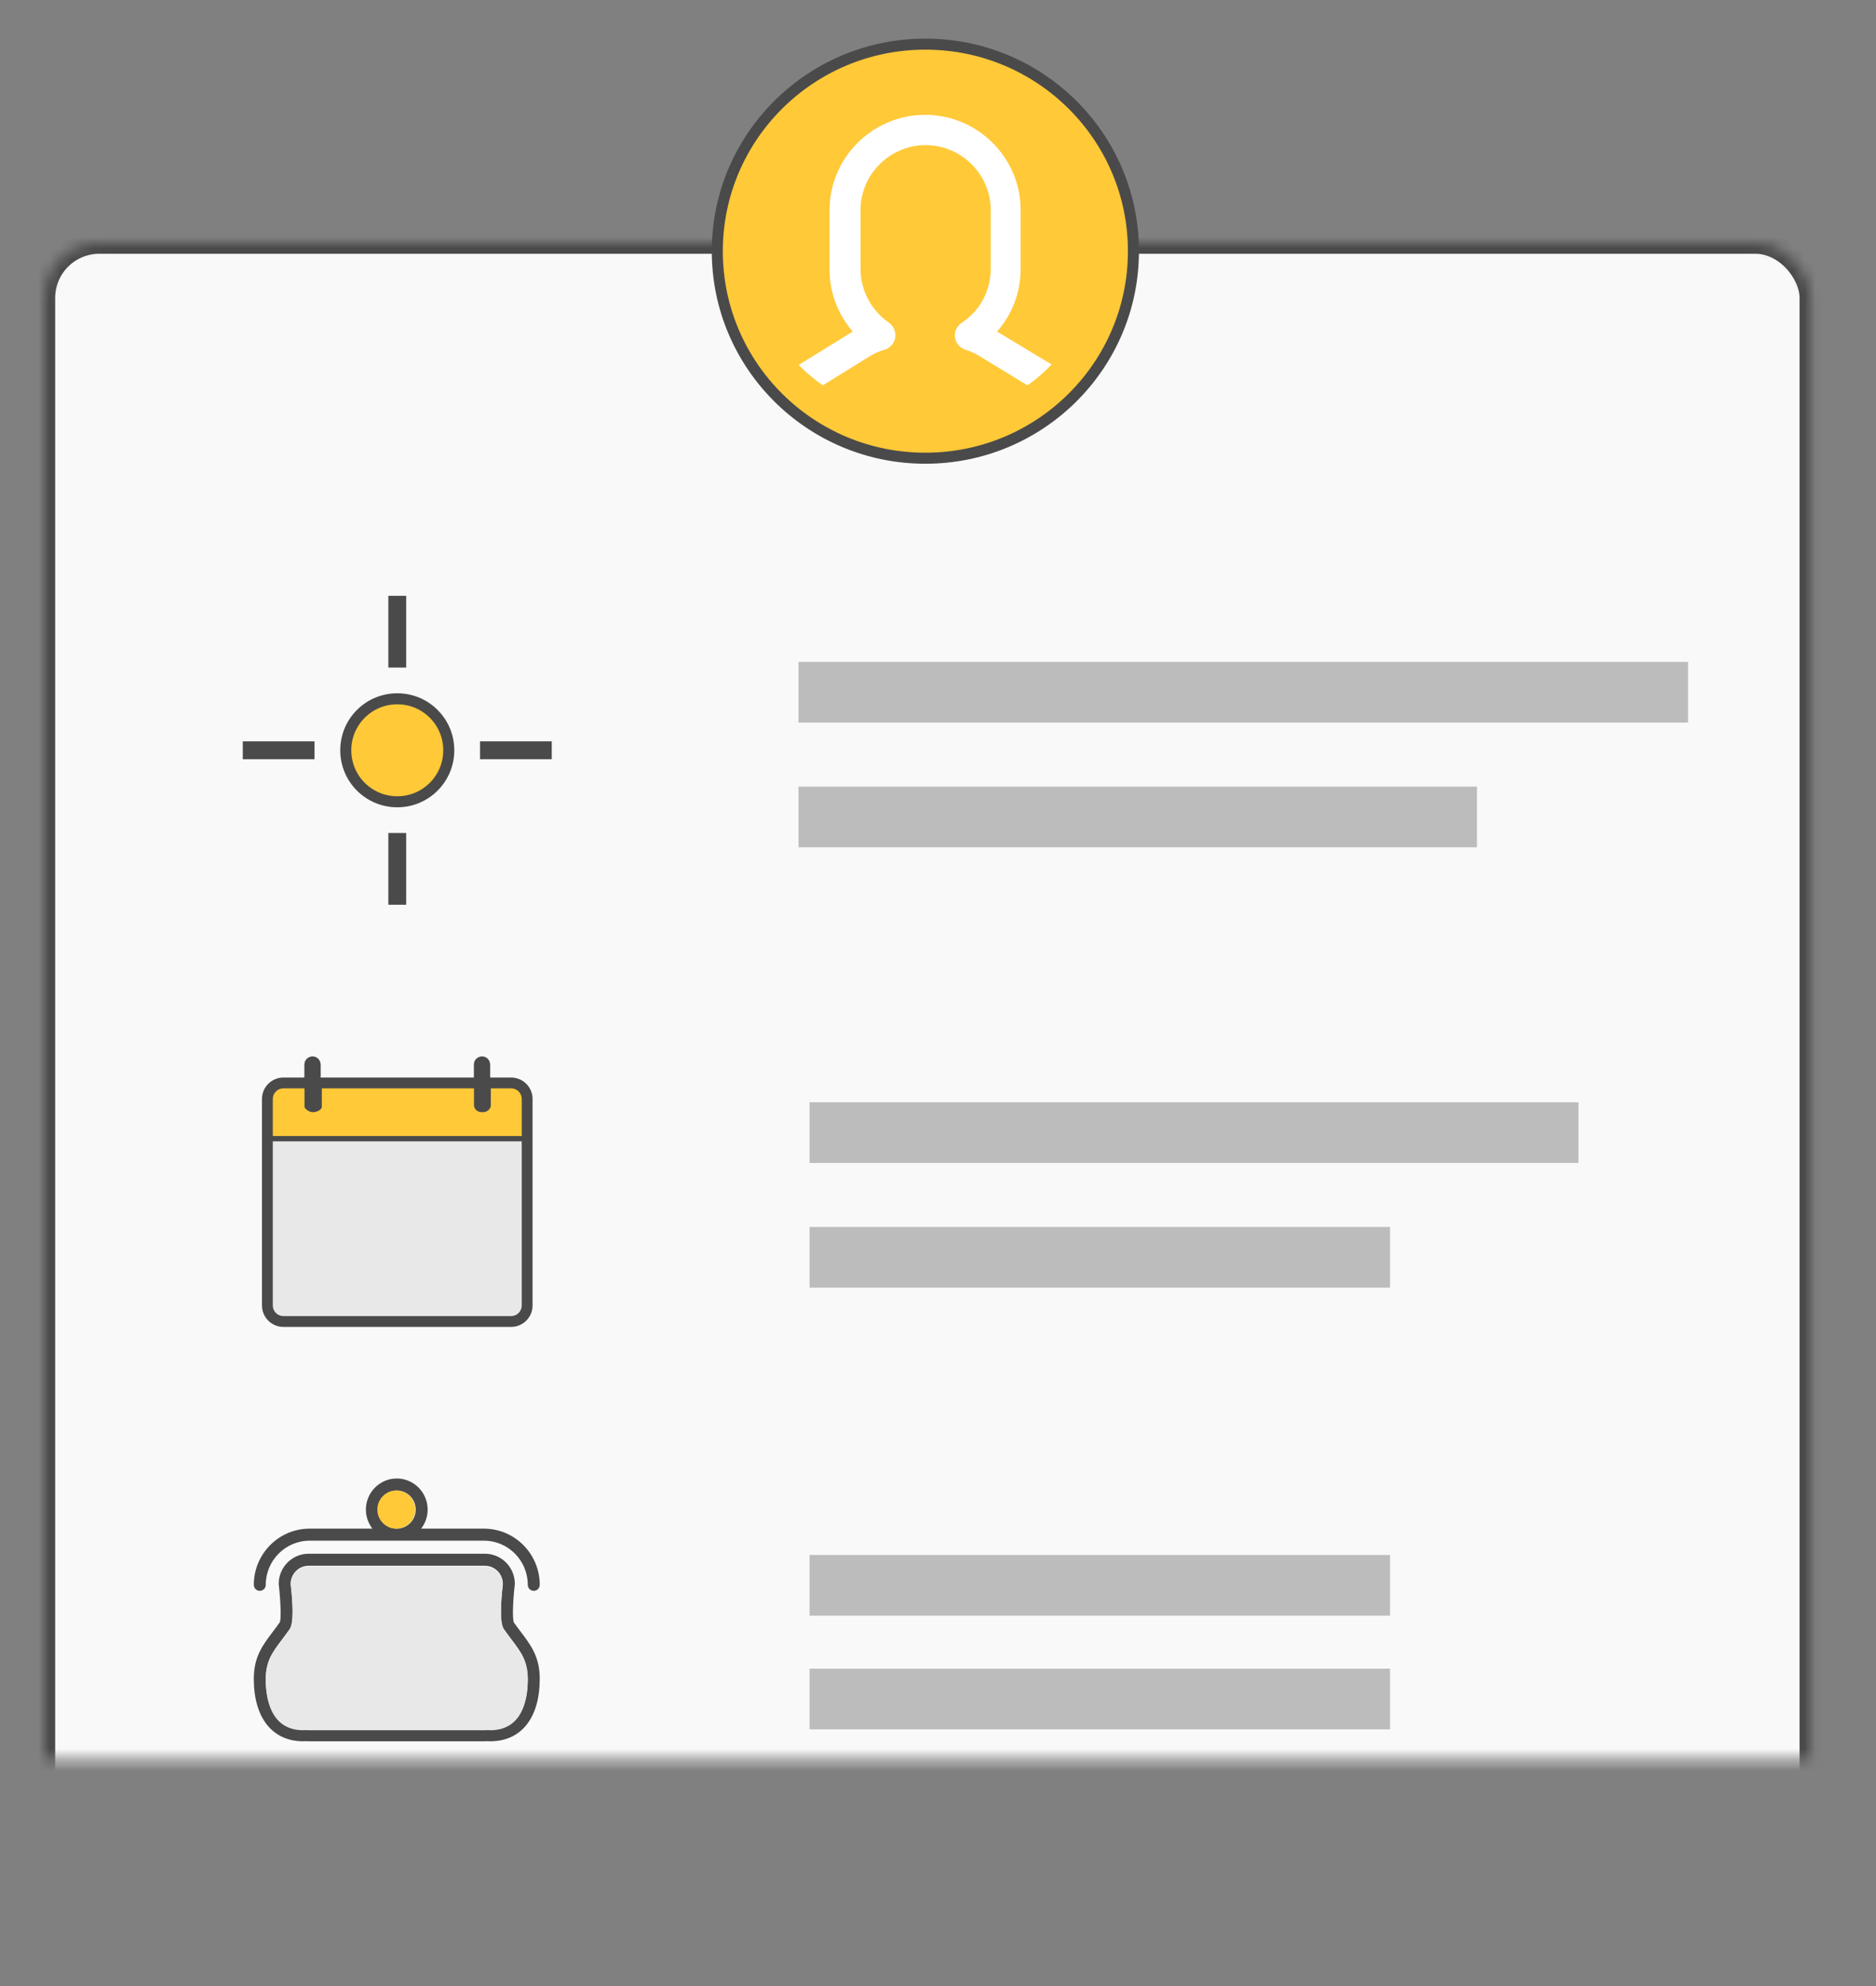 <?xml version="1.0" encoding="UTF-8" standalone="no"?>
<svg width="170px" height="180px" viewBox="0 0 170 180" version="1.1" xmlns="http://www.w3.org/2000/svg" xmlns:xlink="http://www.w3.org/1999/xlink">
    <rect x="0" y="0" width="170" height="180" fill="#808080" stroke="none"/>
    <!-- Generator: Sketch 40.3 (33839) - http://www.bohemiancoding.com/sketch -->
    <title>proposition copy</title>
    <desc>Created with Sketch.</desc>
    <defs>
        <rect id="path-1" x="0" y="18" width="160.072" height="155.378" rx="5"></rect>
        <mask id="mask-2" maskContentUnits="userSpaceOnUse" maskUnits="objectBoundingBox" x="0" y="0" width="160.072" height="155.378" fill="white">
            <use xlink:href="#path-1"></use>
        </mask>
    </defs>
    <g id="Page-1" stroke="none" stroke-width="1" fill="none" fill-rule="evenodd">
        <g id="proposition-copy">
            <g id="proposition" transform="translate(4, 4)">
                <use id="Rectangle" stroke="#4A4A4A" mask="url(#mask-2)" stroke-width="2" fill="#F9F9F9" xlink:href="#path-1"></use>
                <g id="avatar-blue-copy-3" transform="translate(61, 0)">
                    <ellipse id="Oval-3" stroke="#4A4A4A" fill="#FFC938" cx="18.855" cy="18.765" rx="18.855" ry="18.765"></ellipse>
                    <path d="M23.683,28.228 C23.302,27.991 22.922,27.849 22.541,27.707 C22.018,27.565 21.638,27.139 21.543,26.618 C21.448,26.098 21.685,25.577 22.161,25.246 C23.826,24.157 24.777,22.311 24.777,20.371 L24.777,15.022 C24.777,11.803 22.113,9.153 18.879,9.153 C15.645,9.153 12.982,11.803 12.982,15.022 L12.982,20.371 C12.982,22.311 13.933,24.11 15.55,25.246 C15.978,25.53 16.216,26.098 16.121,26.618 C16.026,27.139 15.645,27.565 15.122,27.707 C14.646,27.849 14.218,28.038 13.838,28.275 L9.557,30.926 C8.749,30.358 8.036,29.742 7.37,29.08 L12.268,26.05 C10.937,24.488 10.176,22.548 10.176,20.465 L10.176,15.022 C10.176,10.289 14.076,6.408 18.832,6.408 C23.588,6.408 27.488,10.289 27.488,15.022 L27.488,20.371 C27.488,22.5 26.727,24.488 25.348,26.05 L30.294,29.032 C29.628,29.742 28.915,30.358 28.106,30.926 L23.683,28.228 Z" id="Shape-Copy-3" fill="#FFFFFF"></path>
                </g>
                <rect id="Rectangle-2" fill="#BCBCBC" x="68.359" y="55.989" width="80.61" height="5.5"></rect>
                <rect id="Rectangle-2-Copy-2" fill="#BCBCBC" x="69.359" y="95.901" width="69.68" height="5.5"></rect>
                <rect id="Rectangle-2-Copy-4" fill="#BCBCBC" x="69.359" y="107.205" width="52.602" height="5.5"></rect>
                <rect id="Rectangle-2-Copy-3" fill="#BCBCBC" x="69.359" y="136.931" width="52.602" height="5.5"></rect>
                <rect id="Rectangle-2-Copy-5" fill="#BCBCBC" x="69.359" y="147.235" width="52.602" height="5.5"></rect>
                <rect id="Rectangle-2-Copy" fill="#BCBCBC" x="68.359" y="67.293" width="61.482" height="5.5"></rect>
                <g id="target" transform="translate(18, 50)">
                    <g id="Group">
                        <g id="Rectangle-path" fill="#4A4A4A">
                            <rect x="13.191" y="0" width="1.618" height="6.502"></rect>
                            <rect x="21.498" y="13.191" width="6.502" height="1.618"></rect>
                            <rect x="0" y="13.191" width="6.502" height="1.618"></rect>
                            <rect x="13.191" y="21.498" width="1.618" height="6.502"></rect>
                        </g>
                        <path d="M14,9.333 C11.418,9.333 9.333,11.418 9.333,14 C9.333,16.582 11.418,18.667 14,18.667 C16.582,18.667 18.667,16.582 18.667,14 C18.667,11.418 16.582,9.333 14,9.333 L14,9.333 L14,9.333 Z" id="Shape" stroke="#4A4A4A" fill="#FFC938"></path>
                    </g>
                </g>
                <g id="amount" transform="translate(19, 130)">
                    <g id="Group" fill="#4A4A4A">
                        <path d="M23.566,13.049 C23.414,12.719 23.486,11.004 23.649,9.609 L23.653,9.545 C23.653,8.041 22.438,6.818 20.944,6.818 L4.965,6.818 C3.472,6.818 2.257,8.041 2.257,9.545 L2.261,9.609 C2.424,11.004 2.496,12.719 2.356,13.028 C2.132,13.348 1.912,13.638 1.705,13.913 C0.79,15.124 0,16.171 0,18.159 C0,21.703 1.679,23.818 4.492,23.818 C4.558,23.818 4.622,23.814 4.687,23.81 L4.727,23.807 C4.806,23.815 4.885,23.818 4.966,23.818 L20.944,23.818 C21.025,23.818 21.104,23.814 21.183,23.807 L21.223,23.81 C21.288,23.815 21.352,23.818 21.418,23.818 C24.231,23.818 25.91,21.703 25.91,18.159 C25.91,16.171 25.12,15.124 24.205,13.913 C23.997,13.638 23.778,13.348 23.566,13.049 L23.566,13.049 Z M21.418,22.727 C21.377,22.727 21.336,22.724 21.295,22.721 L21.159,22.713 L21.118,22.718 C21.061,22.724 21.003,22.727 20.944,22.727 L4.965,22.727 C4.906,22.727 4.849,22.724 4.792,22.718 L4.751,22.713 L4.614,22.721 C4.573,22.724 4.533,22.727 4.492,22.727 C1.526,22.727 1.083,19.865 1.083,18.159 C1.083,16.539 1.674,15.757 2.567,14.573 C2.782,14.289 3.009,13.989 3.241,13.657 C3.652,13.072 3.523,11.09 3.34,9.516 C3.356,8.627 4.079,7.909 4.965,7.909 L20.944,7.909 C21.831,7.909 22.554,8.628 22.569,9.516 C22.386,11.09 22.258,13.072 22.669,13.657 C22.901,13.989 23.128,14.289 23.342,14.573 C24.236,15.757 24.826,16.539 24.826,18.159 C24.826,19.865 24.383,22.727 21.418,22.727 L21.418,22.727 Z" id="Shape"></path>
                        <path d="M20.854,4.545 L15.161,4.545 C15.531,4.068 15.753,3.469 15.753,2.818 C15.753,1.264 14.498,0 12.955,0 C11.412,0 10.156,1.264 10.156,2.818 C10.156,3.469 10.379,4.068 10.748,4.545 L5.056,4.545 C2.268,4.545 0,6.829 0,9.636 C0,9.938 0.242,10.182 0.542,10.182 C0.841,10.182 1.083,9.938 1.083,9.636 C1.083,7.431 2.865,5.636 5.056,5.636 L20.854,5.636 C23.044,5.636 24.826,7.431 24.826,9.636 C24.826,9.938 25.069,10.182 25.368,10.182 C25.667,10.182 25.91,9.938 25.91,9.636 C25.91,6.829 23.642,4.545 20.854,4.545 L20.854,4.545 Z M11.24,2.818 C11.24,1.866 12.009,1.091 12.955,1.091 C13.901,1.091 14.67,1.866 14.67,2.818 C14.67,3.771 13.901,4.545 12.955,4.545 C12.009,4.545 11.24,3.771 11.24,2.818 L11.24,2.818 Z" id="Shape"></path>
                    </g>
                    <path d="M21.418,22.818 C21.377,22.818 21.336,22.815 21.295,22.812 L21.159,22.804 L21.118,22.808 C21.061,22.814 21.003,22.818 20.944,22.818 L4.965,22.818 C4.906,22.818 4.849,22.814 4.792,22.808 L4.751,22.804 L4.614,22.812 C4.573,22.815 4.533,22.818 4.492,22.818 C1.526,22.818 1.083,19.956 1.083,18.25 C1.083,16.629 1.674,15.847 2.567,14.664 C2.782,14.38 3.009,14.08 3.241,13.748 C3.652,13.162 3.523,11.18 3.34,9.607 C3.356,8.718 4.079,8 4.965,8 L20.944,8 C21.831,8 22.554,8.718 22.569,9.607 C22.386,11.18 22.258,13.162 22.669,13.748 C22.901,14.079 23.128,14.379 23.342,14.664 C24.236,15.847 24.826,16.629 24.826,18.25 C24.826,19.956 24.383,22.818 21.418,22.818 L21.418,22.818 Z" id="Path" fill="#E8E8E8"></path>
                    <path d="M11.194,2.818 C11.194,1.866 11.964,1.091 12.91,1.091 C13.855,1.091 14.625,1.866 14.625,2.818 C14.625,3.771 13.855,4.545 12.91,4.545 C11.964,4.545 11.194,3.771 11.194,2.818 L11.194,2.818 Z" id="Path" fill="#FFC938"></path>
                </g>
                <g id="Group" transform="translate(20, 92)">
                    <path d="M19.92,2.16 L19.92,0.48 C19.92,0.348 19.812,0.24 19.68,0.24 C19.548,0.24 19.44,0.348 19.44,0.48 L19.44,2.16 L4.56,2.16 L4.56,0.48 C4.56,0.348 4.452,0.24 4.32,0.24 C4.188,0.24 4.08,0.348 4.08,0.48 L4.08,2.16 L1.68,2.16 C0.886,2.16 0.24,2.806 0.24,3.6 L0.24,22.32 C0.24,23.114 0.886,23.76 1.68,23.76 L22.32,23.76 C23.114,23.76 23.76,23.114 23.76,22.32 L23.76,3.6 C23.76,2.806 23.114,2.16 22.32,2.16 L19.92,2.16 Z" id="Shape" stroke="#4A4A4A" fill="#4A4A4A"></path>
                    <path d="M22.32,23.28 L1.68,23.28 C1.151,23.28 0.72,22.849 0.72,22.32 L0.72,7.44 L23.28,7.44 L23.28,22.32 C23.28,22.849 22.849,23.28 22.32,23.28 L22.32,23.28 Z" id="Path" fill="#E8E8E8"></path>
                    <path d="M3.594,2.64 L3.594,4.32 C3.594,4.452 3.983,4.8 4.357,4.8 C4.73,4.8 5.162,4.56 5.162,4.32 L5.162,2.64 L18.952,2.64 L18.952,4.196 C18.952,4.328 19.083,4.8 19.707,4.8 C20.331,4.8 20.478,4.328 20.478,4.196 L20.478,2.64 L22.32,2.64 C22.849,2.64 23.28,3.071 23.28,3.6 L23.28,6.96 L0.72,6.96 L0.72,3.6 C0.72,3.071 1.151,2.64 1.68,2.64 L3.594,2.64 Z" id="Path" fill="#FFC938"></path>
                </g>
            </g>
        </g>
    </g>
</svg>